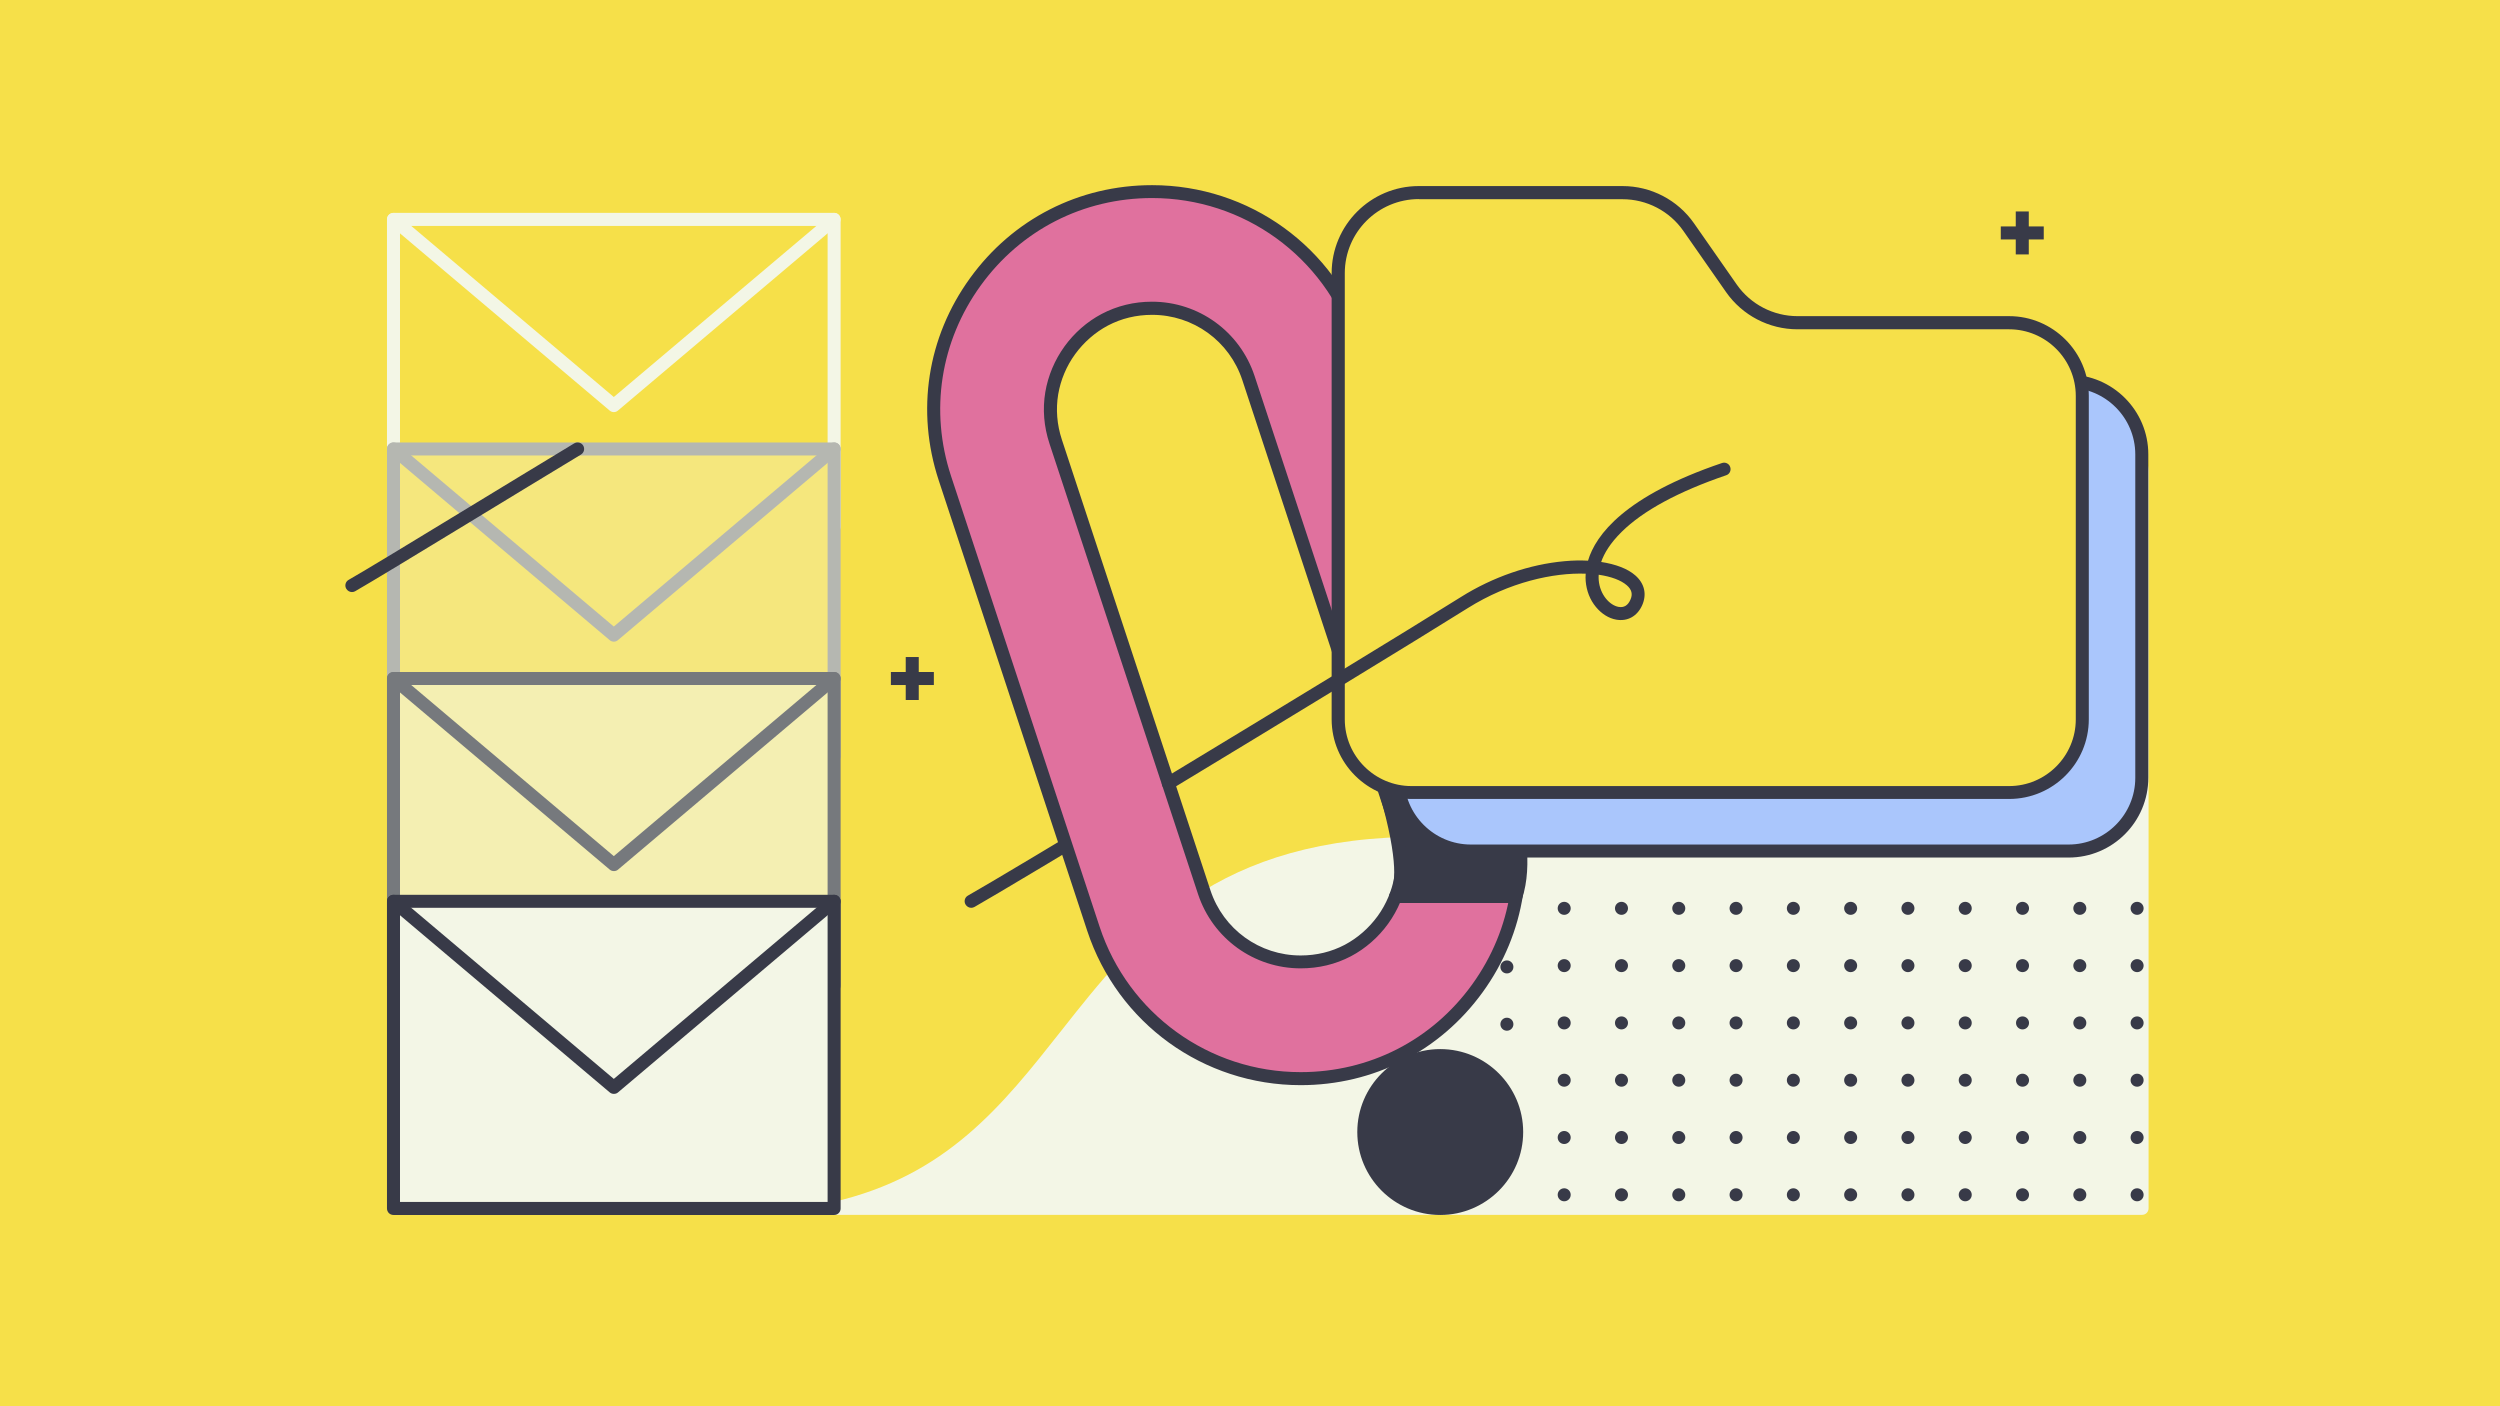 <?xml version="1.0" encoding="utf-8"?>
<!-- Generator: Adobe Illustrator 22.0.1, SVG Export Plug-In . SVG Version: 6.00 Build 0)  -->
<svg version="1.1" id="Layer_1" xmlns="http://www.w3.org/2000/svg" xmlns:xlink="http://www.w3.org/1999/xlink" x="0px" y="0px" viewBox="0 0 1920 1080" style="enable-background:new 0 0 1920 1080;" xml:space="preserve">

<rect y="0" width="1920" height="1080" style="fill:#F6E049;"/>
<g>
	<path d="M1634.2,339.7c-9.6-3.3-19.8-0.4-26.1,7.5c-38.4,48.2-112.7,122.1-205.8,184.7
		c-50.2,33.7-100.1,60.2-148.4,78.8c-55.7,21.4-109.2,32.2-159,31.9c-161.6-0.8-221.8,75.4-280,149.2
		c-45.2,57.3-87.9,111.3-175.3,131.4c-2.5,0.6-4.1,2.9-3.8,5.4s2.4,4.4,5,4.4h1004.3c2.8,0,5-2.2,5-5V361.9
		C1649.9,351.8,1643.7,343.1,1634.2,339.7z" style="fill:#F3F6E6;"/>
	<g>
		<g>
			<g>
				<g>
					<circle cx="1641.3" cy="697.6" r="5" style="fill:#383A48;"/>
				</g>
			</g>
			<g>
				<g>
					<circle cx="1641.3" cy="741.6" r="5" style="fill:#383A48;"/>
				</g>
			</g>
			<g>
				<g>
					<circle cx="1641.3" cy="785.6" r="5" style="fill:#383A48;"/>
				</g>
			</g>
			<g>
				<g>
					<circle cx="1641.3" cy="829.6" r="5" style="fill:#383A48;"/>
				</g>
			</g>
			<g>
				<g>
					<circle cx="1641.3" cy="873.6" r="5" style="fill:#383A48;"/>
				</g>
			</g>
			<g>
				<g>
					<circle cx="1641.3" cy="917.6" r="5" style="fill:#383A48;"/>
				</g>
			</g>
			<g>
				<g>
					<circle cx="1597.3" cy="697.6" r="5" style="fill:#383A48;"/>
				</g>
			</g>
			<g>
				<g>
					<circle cx="1597.3" cy="741.6" r="5" style="fill:#383A48;"/>
				</g>
			</g>
			<g>
				<g>
					<circle cx="1597.3" cy="785.6" r="5" style="fill:#383A48;"/>
				</g>
			</g>
			<g>
				<g>
					<circle cx="1597.3" cy="829.6" r="5" style="fill:#383A48;"/>
				</g>
			</g>
			<g>
				<g>
					<circle cx="1597.3" cy="873.6" r="5" style="fill:#383A48;"/>
				</g>
			</g>
			<g>
				<g>
					<circle cx="1597.3" cy="917.6" r="5" style="fill:#383A48;"/>
				</g>
			</g>
			<g>
				<g>
					<circle cx="1553.3" cy="697.6" r="5" style="fill:#383A48;"/>
				</g>
			</g>
			<g>
				<g>
					<circle cx="1553.3" cy="741.6" r="5" style="fill:#383A48;"/>
				</g>
			</g>
			<g>
				<g>
					<circle cx="1553.3" cy="785.6" r="5" style="fill:#383A48;"/>
				</g>
			</g>
			<g>
				<g>
					<circle cx="1553.3" cy="829.6" r="5" style="fill:#383A48;"/>
				</g>
			</g>
			<g>
				<g>
					<circle cx="1553.3" cy="873.6" r="5" style="fill:#383A48;"/>
				</g>
			</g>
			<g>
				<g>
					<circle cx="1553.3" cy="917.6" r="5" style="fill:#383A48;"/>
				</g>
			</g>
			<g>
				<g>
					<circle cx="1509.3" cy="697.6" r="5" style="fill:#383A48;"/>
				</g>
			</g>
			<g>
				<g>
					<circle cx="1509.3" cy="741.6" r="5" style="fill:#383A48;"/>
				</g>
			</g>
			<g>
				<g>
					<circle cx="1509.3" cy="785.6" r="5" style="fill:#383A48;"/>
				</g>
			</g>
			<g>
				<g>
					<circle cx="1509.3" cy="829.6" r="5" style="fill:#383A48;"/>
				</g>
			</g>
			<g>
				<g>
					<circle cx="1509.3" cy="873.6" r="5" style="fill:#383A48;"/>
				</g>
			</g>
			<g>
				<g>
					<circle cx="1509.3" cy="917.6" r="5" style="fill:#383A48;"/>
				</g>
			</g>
			<g>
				<g>
					<circle cx="1465.3" cy="697.6" r="5" style="fill:#383A48;"/>
				</g>
			</g>
			<g>
				<g>
					<circle cx="1465.3" cy="741.6" r="5" style="fill:#383A48;"/>
				</g>
			</g>
			<g>
				<g>
					<circle cx="1465.3" cy="785.6" r="5" style="fill:#383A48;"/>
				</g>
			</g>
			<g>
				<g>
					<circle cx="1465.3" cy="829.6" r="5" style="fill:#383A48;"/>
				</g>
			</g>
			<g>
				<g>
					<circle cx="1465.3" cy="873.6" r="5" style="fill:#383A48;"/>
				</g>
			</g>
			<g>
				<g>
					<circle cx="1465.3" cy="917.6" r="5" style="fill:#383A48;"/>
				</g>
			</g>
			<g>
				<g>
					<circle cx="1421.3" cy="697.6" r="5" style="fill:#383A48;"/>
				</g>
			</g>
			<g>
				<g>
					<circle cx="1421.3" cy="741.6" r="5" style="fill:#383A48;"/>
				</g>
			</g>
			<g>
				<g>
					<circle cx="1421.3" cy="785.6" r="5" style="fill:#383A48;"/>
				</g>
			</g>
			<g>
				<g>
					<circle cx="1421.3" cy="829.6" r="5" style="fill:#383A48;"/>
				</g>
			</g>
			<g>
				<g>
					<circle cx="1421.3" cy="873.6" r="5" style="fill:#383A48;"/>
				</g>
			</g>
			<g>
				<g>
					<circle cx="1421.3" cy="917.6" r="5" style="fill:#383A48;"/>
				</g>
			</g>
			<g>
				<g>
					<circle cx="1377.3" cy="697.6" r="5" style="fill:#383A48;"/>
				</g>
			</g>
			<g>
				<g>
					<circle cx="1377.3" cy="741.6" r="5" style="fill:#383A48;"/>
				</g>
			</g>
			<g>
				<g>
					<circle cx="1377.3" cy="785.6" r="5" style="fill:#383A48;"/>
				</g>
			</g>
			<g>
				<g>
					<circle cx="1377.3" cy="829.6" r="5" style="fill:#383A48;"/>
				</g>
			</g>
			<g>
				<g>
					<circle cx="1377.3" cy="873.6" r="5" style="fill:#383A48;"/>
				</g>
			</g>
			<g>
				<g>
					<circle cx="1377.3" cy="917.6" r="5" style="fill:#383A48;"/>
				</g>
			</g>
			<g>
				<g>
					<circle cx="1333.3" cy="697.6" r="5" style="fill:#383A48;"/>
				</g>
			</g>
			<g>
				<g>
					<circle cx="1333.3" cy="741.6" r="5" style="fill:#383A48;"/>
				</g>
			</g>
			<g>
				<g>
					<circle cx="1333.3" cy="785.6" r="5" style="fill:#383A48;"/>
				</g>
			</g>
			<g>
				<g>
					<circle cx="1333.3" cy="829.6" r="5" style="fill:#383A48;"/>
				</g>
			</g>
			<g>
				<g>
					<circle cx="1333.3" cy="873.6" r="5" style="fill:#383A48;"/>
				</g>
			</g>
			<g>
				<g>
					<circle cx="1333.3" cy="917.6" r="5" style="fill:#383A48;"/>
				</g>
			</g>
			<g>
				<g>
					<circle cx="1289.3" cy="697.6" r="5" style="fill:#383A48;"/>
				</g>
			</g>
			<g>
				<g>
					<circle cx="1289.3" cy="741.6" r="5" style="fill:#383A48;"/>
				</g>
			</g>
			<g>
				<g>
					<circle cx="1289.3" cy="785.6" r="5" style="fill:#383A48;"/>
				</g>
			</g>
			<g>
				<g>
					<circle cx="1289.3" cy="829.6" r="5" style="fill:#383A48;"/>
				</g>
			</g>
			<g>
				<g>
					<circle cx="1289.3" cy="873.6" r="5" style="fill:#383A48;"/>
				</g>
			</g>
			<g>
				<g>
					<circle cx="1289.3" cy="917.6" r="5" style="fill:#383A48;"/>
				</g>
			</g>
			<g>
				<g>
					<circle cx="1245.3" cy="697.6" r="5" style="fill:#383A48;"/>
				</g>
			</g>
			<g>
				<g>
					<circle cx="1245.3" cy="741.6" r="5" style="fill:#383A48;"/>
				</g>
			</g>
			<g>
				<g>
					<circle cx="1245.3" cy="785.6" r="5" style="fill:#383A48;"/>
				</g>
			</g>
			<g>
				<g>
					<circle cx="1245.3" cy="829.6" r="5" style="fill:#383A48;"/>
				</g>
			</g>
			<g>
				<g>
					<circle cx="1245.3" cy="873.6" r="5" style="fill:#383A48;"/>
				</g>
			</g>
			<g>
				<g>
					<circle cx="1245.3" cy="917.6" r="5" style="fill:#383A48;"/>
				</g>
			</g>
			<g>
				<g>
					<circle cx="1201.3" cy="697.6" r="5" style="fill:#383A48;"/>
				</g>
			</g>
			<g>
				<g>
					<circle cx="1201.3" cy="741.6" r="5" style="fill:#383A48;"/>
				</g>
			</g>
			<g>
				<g>
					<circle cx="1201.3" cy="785.6" r="5" style="fill:#383A48;"/>
				</g>
			</g>
			<g>
				<g>
					<circle cx="1201.3" cy="829.6" r="5" style="fill:#383A48;"/>
				</g>
			</g>
			<g>
				<g>
					<circle cx="1201.3" cy="873.6" r="5" style="fill:#383A48;"/>
				</g>
			</g>
			<g>
				<g>
					<circle cx="1201.3" cy="917.6" r="5" style="fill:#383A48;"/>
				</g>
			</g>
			<g>
				<g>
					<circle cx="1157.3" cy="742.6" r="5" style="fill:#383A48;"/>
				</g>
			</g>
			<g>
				<g>
					<circle cx="1157.3" cy="786.6" r="5" style="fill:#383A48;"/>
				</g>
			</g>
		</g>
	</g>
	<g>
		<g>
			<rect x="695.6" y="504.6" width="10" height="33" style="fill:#383A48;"/>
		</g>
		<g>
			<line x1="684.2" y1="521.1" x2="717.1" y2="521.1" style="fill:none;"/>
			<rect x="684.2" y="516.1" width="33" height="10" style="fill:#383A48;"/>
		</g>
	</g>
	<g>
		<g>
			<rect x="302.2" y="168.5" width="338.4" height="235.9" style="fill:#F6E049;"/>
			<path d="M640.6,409.4H302.2c-2.8,0-5-2.2-5-5V168.5c0-2.8,2.2-5,5-5h338.4c2.8,0,5,2.2,5,5v235.9
				C645.6,407.2,643.4,409.4,640.6,409.4z M307.2,399.4h328.4V173.5H307.2V399.4z" style="fill:#F3F6E6;"/>
		</g>
		<g>
			<path d="M471.4,316.5c-1.1,0-2.3-0.4-3.2-1.2L299,172.3c-2.1-1.8-2.4-4.9-0.6-7s4.9-2.4,7-0.6l166,140.2l166-140.2
				c2.1-1.8,5.3-1.5,7,0.6s1.5,5.3-0.6,7l-169.2,143C473.7,316.1,472.6,316.5,471.4,316.5z" style="fill:#F3F6E6;"/>
		</g>
	</g>
	<g>
		<g>
			<rect x="302.2" y="344.8" width="338.4" height="235.9" style="fill:#F5E77D;"/>
			<path d="M640.6,585.7H302.2c-2.8,0-5-2.2-5-5V344.8c0-2.8,2.2-5,5-5h338.4c2.8,0,5,2.2,5,5v235.9
				C645.6,583.5,643.4,585.7,640.6,585.7z M307.2,575.7h328.4V349.8H307.2V575.7z" style="fill:#B5B7B1;"/>
		</g>
		<g>
			<path d="M471.4,492.8c-1.1,0-2.3-0.4-3.2-1.2L299,348.6c-2.1-1.8-2.4-4.9-0.6-7s4.9-2.4,7-0.6l166,140.2l166-140.2
				c2.1-1.8,5.3-1.5,7,0.6c1.8,2.1,1.5,5.3-0.6,7l-169.2,143C473.7,492.4,472.6,492.8,471.4,492.8z" style="fill:#B5B7B1;"/>
		</g>
	</g>
	<g>
		<g>
			<rect x="302.2" y="521.1" width="338.4" height="235.9" style="fill:#F4EFB2;"/>
			<path d="M640.6,762H302.2c-2.8,0-5-2.2-5-5V521.1c0-2.8,2.2-5,5-5h338.4c2.8,0,5,2.2,5,5V757
				C645.6,759.8,643.4,762,640.6,762z M307.2,752h328.4V526.1H307.2V752z" style="fill:#76797D;"/>
		</g>
		<g>
			<path d="M471.4,669c-1.1,0-2.3-0.4-3.2-1.2L299,524.9c-2.1-1.8-2.4-4.9-0.6-7s4.9-2.4,7-0.6l166,140.2l166-140.2
				c2.1-1.8,5.3-1.5,7,0.6c1.8,2.1,1.5,5.3-0.6,7l-169.2,143C473.7,668.7,472.6,669,471.4,669z" style="fill:#76797D;"/>
		</g>
	</g>
	<g>
		<g>
			<rect x="302.2" y="692.2" width="338.4" height="235.9" style="fill:#F3F6E6;"/>
			<path d="M640.6,933.1H302.2c-2.8,0-5-2.2-5-5V692.2c0-2.8,2.2-5,5-5h338.4c2.8,0,5,2.2,5,5v235.9
				C645.6,930.9,643.4,933.1,640.6,933.1z M307.2,923.1h328.4V697.2H307.2V923.1z" style="fill:#383A48;"/>
		</g>
		<g>
			<path d="M471.4,840.1c-1.1,0-2.3-0.4-3.2-1.2L299,696c-2.1-1.8-2.4-4.9-0.6-7s4.9-2.4,7-0.6l166,140.2l166-140.2
				c2.1-1.8,5.3-1.5,7,0.6c1.8,2.1,1.5,5.3-0.6,7L474.6,839C473.7,839.8,472.6,840.1,471.4,840.1z" style="fill:#383A48;"/>
		</g>
	</g>
	<g>
		<path d="M745.9,697.2c-1.7,0-3.4-0.9-4.4-2.6c-1.4-2.4-0.5-5.5,1.9-6.8c15.4-8.7,72-42.5,151.3-90.5
			c2.4-1.4,5.4-0.7,6.9,1.7c1.4,2.4,0.7,5.4-1.7,6.9c-79.4,48-136.1,81.9-151.6,90.7C747.5,697,746.7,697.2,745.9,697.2z" style="fill:#383A48;"/>
	</g>
	<g>
		<path d="M270.3,454.7c-1.7,0-3.4-0.9-4.4-2.6c-1.4-2.4-0.5-5.5,1.9-6.8c10.8-6.1,49.2-29.4,93.5-56.4
			c25.2-15.3,53.7-32.7,79.7-48.4c2.4-1.4,5.4-0.7,6.9,1.7c1.4,2.4,0.7,5.4-1.7,6.9c-26,15.7-54.5,33.1-79.7,48.4
			c-44.5,27.1-82.9,50.4-93.8,56.6C272,454.5,271.2,454.7,270.3,454.7z" style="fill:#383A48;"/>
	</g>
	<g>
		<path d="M884.8,236.8c33.7,0,63.5,21.5,74,53.5l114.1,346.1c4.1,12.3,5.1,24.8,3,37.2c-2,11.7-6.8,23.1-13.9,32.9
			c-7.1,9.8-16.4,17.9-26.9,23.5c-11.1,5.8-23.3,8.8-36.2,8.8c-33.7,0-63.5-21.5-74-53.5L810.8,339.1c-4.1-12.3-5.1-24.8-3-37.2
			c2-11.7,6.8-23.1,13.9-32.9c7.1-9.8,16.4-17.9,26.9-23.5C859.6,239.7,871.8,236.8,884.8,236.8 M884.8,147.1L884.8,147.1
			c-114.1,0-194.9,111.6-159.2,220l114.1,346.1c22.6,68.7,86.8,115.1,159.2,115.1l0,0c114.1,0,194.9-111.6,159.2-220l-114.1-346
			C1021.3,193.6,957.1,147.1,884.8,147.1L884.8,147.1z" style="fill:#E0719E;"/>
		<path d="M998.9,833.4c-74.7,0-140.5-47.6-163.9-118.5L720.9,368.8c-17.5-53.2-8.8-109.8,24.1-155.2
			c32.8-45.4,83.8-71.4,139.8-71.4l0,0c74.7,0,140.5,47.6,163.9,118.5l114.1,346.1c17.5,53.2,8.8,109.8-24.1,155.2
			C1105.9,807.3,1054.9,833.4,998.9,833.4z M884.8,152.1c-52.8,0-100.8,24.5-131.7,67.3s-39.2,96.1-22.7,146.2l114.1,346.1
			c22,66.8,84.1,111.7,154.4,111.7c52.8,0,100.8-24.5,131.7-67.3c30.9-42.8,39.2-96.1,22.7-146.2l-114.1-346.1
			C1017.2,197,955.1,152.1,884.8,152.1z M998.9,743.7c-35.9,0-67.5-22.9-78.8-57L806,340.7c-4.3-13.1-5.4-26.4-3.2-39.6
			c2.1-12.5,7.2-24.6,14.7-35c7.5-10.4,17.4-19.1,28.6-25c11.8-6.2,24.8-9.4,38.6-9.4c35.9,0,67.5,22.9,78.8,57l114.1,346.1
			c4.3,13.1,5.4,26.4,3.2,39.6c-2.1,12.5-7.2,24.6-14.7,35s-17.4,19.1-28.6,25C1025.7,740.6,1012.7,743.7,998.9,743.7z M884.8,241.8
			c-12.2,0-23.6,2.8-33.9,8.2c-9.8,5.2-18.5,12.8-25.2,22s-11.1,19.8-13,30.8c-1.9,11.5-1,23.2,2.8,34.8l114.1,346.1
			c9.9,30,37.7,50.1,69.3,50.1c12.2,0,23.6-2.8,33.9-8.2c9.8-5.2,18.5-12.8,25.2-22s11.1-19.9,13-30.8c1.9-11.5,1-23.2-2.8-34.8
			L954.1,291.9C944.2,261.9,916.4,241.8,884.8,241.8z" style="fill:#383A48;"/>
	</g>
	<g>
		<path d="M1044.2,549.2c0,0,44.8,112.4,27.7,139.3h92.5c16.4-49.4-25.8-139.3-25.8-139.3H1044.2z" style="fill:#383A48;"/>
		<path d="M1164.3,693.5h-92.5c-1.8,0-3.5-1-4.4-2.6s-0.8-3.6,0.2-5.1c3.6-5.5,7.2-22.7-8-75.6
			c-8.9-30.9-20-58.9-20.1-59.2c-0.6-1.5-0.4-3.3,0.5-4.7s2.5-2.2,4.1-2.2h94.4c1.9,0,3.7,1.1,4.5,2.9c1.8,3.7,42.8,92.2,26,143
			C1168.4,692.1,1166.5,693.5,1164.3,693.5z M1079.3,683.5h81.3c11.3-42.6-18.6-114.1-25.3-129.3h-83.9c3.9,10.3,11.4,31,17.8,53.2
			C1079.7,643.7,1083,668.8,1079.3,683.5z" style="fill:#383A48;"/>
	</g>
	<g>
		<path d="M1073.4,254.7v342.7c0,31,25.2,56.2,56.2,56.2h459.1c31,0,56.2-25.2,56.2-56.2V349c0-31-25.2-56.2-56.2-56.2
			h-183.2c-20.2,0-39.2-9.9-50.8-26.5l-32.8-47c-11.6-16.6-30.5-26.5-50.8-26.5h-135.8C1101.2,192.8,1073.4,220.5,1073.4,254.7z" style="fill:#AAC6FC;"/>
		<path d="M1588.7,658.6h-459.1c-33.7,0-61.2-27.5-61.2-61.2V254.7c0-36.9,30-66.9,66.9-66.9h135.8
			c21.9,0,42.4,10.7,54.9,28.6l32.8,47c10.6,15.2,28.1,24.3,46.7,24.3h183.2c33.7,0,61.2,27.5,61.2,61.2v248.4
			C1649.9,631.1,1622.5,658.6,1588.7,658.6z M1135.3,197.8c-31.4,0-56.9,25.5-56.9,56.9v342.7c0,28.2,23,51.2,51.2,51.2h459.1
			c28.2,0,51.2-23,51.2-51.2V349c0-28.2-23-51.2-51.2-51.2h-183.2c-21.9,0-42.4-10.7-54.9-28.6l-32.8-47
			c-10.6-15.2-28.1-24.3-46.7-24.3L1135.3,197.8L1135.3,197.8z" style="fill:#383A48;"/>
	</g>
	<g>
		<path d="M1027.7,209.8v342.7c0,31,25.2,56.2,56.2,56.2H1543c31,0,56.2-25.2,56.2-56.2V304.1c0-31-25.2-56.2-56.2-56.2
			h-162.5c-20.2,0-39.2-9.9-50.8-26.5l-32.8-47c-11.6-16.6-30.5-26.5-50.8-26.5h-156.5C1055.5,147.9,1027.7,175.6,1027.7,209.8z" style="fill:#F6E049;"/>
		<path d="M1543,613.6h-459.1c-33.7,0-61.2-27.5-61.2-61.2V209.8c0-36.9,30-66.9,66.9-66.9h156.5
			c21.9,0,42.4,10.7,54.9,28.6l32.8,47c10.6,15.2,28.1,24.3,46.7,24.3H1543c33.7,0,61.2,27.5,61.2,61.2v248.4
			C1604.2,586.2,1576.8,613.6,1543,613.6z M1089.7,152.9c-31.4,0-56.9,25.5-56.9,56.9v342.7c0,28.2,23,51.2,51.2,51.2h459
			c28.2,0,51.2-23,51.2-51.2V304.1c0-28.2-23-51.2-51.2-51.2h-162.5c-21.9,0-42.4-10.7-54.9-28.6l-32.8-47
			c-10.6-15.2-28.1-24.3-46.7-24.3h-156.4V152.9z" style="fill:#383A48;"/>
	</g>
	<g>
		<g>
			<rect x="1548.1" y="162.4" width="10" height="33" style="fill:#383A48;"/>
		</g>
		<g>
			<line x1="1536.6" y1="178.9" x2="1569.6" y2="178.9" style="fill:none;"/>
			<rect x="1536.6" y="173.9" width="33" height="10" style="fill:#383A48;"/>
		</g>
	</g>
	<g>
		<circle cx="1106.1" cy="869.4" r="58.7" style="fill:#383A48;"/>
		<path d="M1106.1,933.1c-35.2,0-63.7-28.6-63.7-63.7s28.6-63.7,63.7-63.7s63.7,28.6,63.7,63.7
			S1141.3,933.1,1106.1,933.1z M1106.1,815.6c-29.6,0-53.7,24.1-53.7,53.7s24.1,53.7,53.7,53.7s53.7-24.1,53.7-53.7
			S1135.8,815.6,1106.1,815.6z" style="fill:#383A48;"/>
	</g>
	<g>
		<path d="M897.3,606.6c-1.7,0-3.3-0.9-4.3-2.4c-1.4-2.4-0.7-5.4,1.7-6.9c83.5-50.5,188.4-114.4,227.3-138.8
			c24.5-15.4,52.7-25.1,79.5-27.5c6.3-0.6,12.4-0.7,18.1-0.4c5.9-19.9,28.3-49.7,102.9-75c2.6-0.9,5.5,0.5,6.3,3.1
			c0.9,2.6-0.5,5.5-3.1,6.3c-36.6,12.5-63.7,27.1-80.3,43.5c-8.7,8.6-13.4,16.4-15.7,23.1c11.2,1.7,20.4,5.2,26.2,10.3
			c7.1,6.2,9,14.5,5.3,22.9c-3.8,8.5-11.2,12.6-19.9,11.1c-5.8-1-11.3-4.5-15.6-9.7c-4.6-5.5-7.3-12.5-7.9-20
			c-0.1-1.6-0.2-3.5,0-5.6c-24.7-0.9-58.6,6.4-90.5,26.4c-38.9,24.4-143.9,88.4-227.4,138.9C899.1,606.4,898.2,606.6,897.3,606.6z
			 M1227.8,441.4c-0.1,1.4-0.1,2.8,0,4c0.9,11.4,8.5,19.5,15.3,20.7c4.1,0.7,7.1-1.1,9-5.4c2-4.3,1.1-7.9-2.7-11.2
			C1244.9,445.6,1237.4,442.8,1227.8,441.4z" style="fill:#383A48;"/>
	</g>
</g>
</svg>
